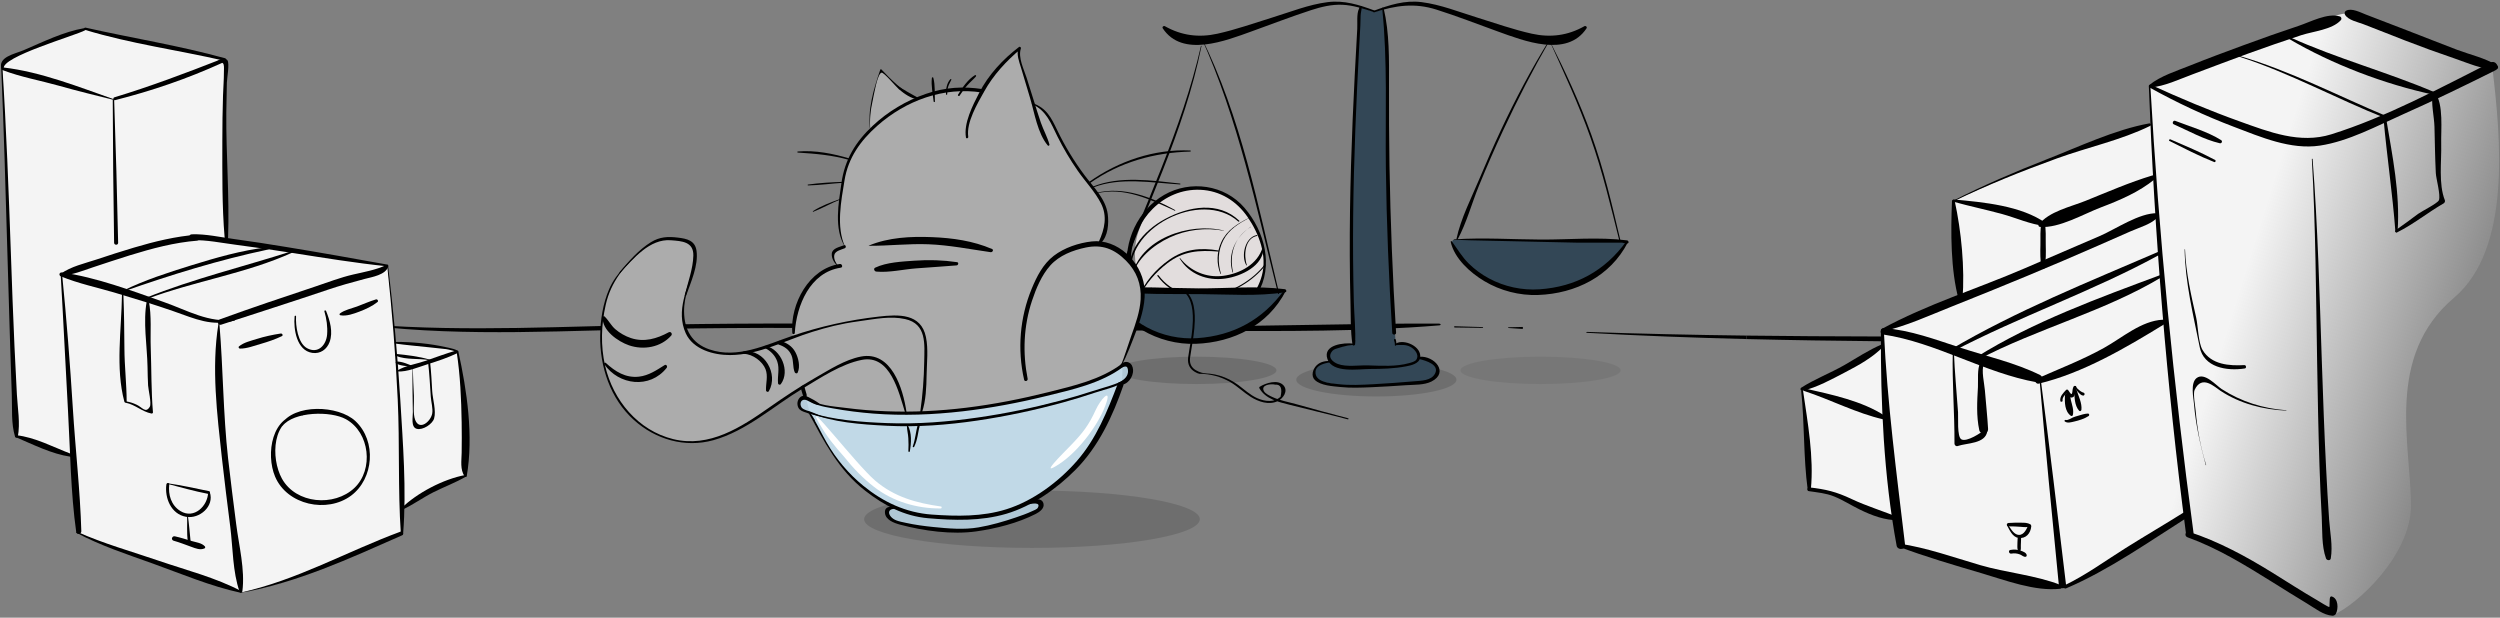 <svg width="1283" height="317" viewBox="0 0 1283 317" fill="none" xmlns="http://www.w3.org/2000/svg">
<rect x="0" y="0" width="1283" height="317" fill="#808080" stroke="none"/>
<g clip-path="url(#clip0_1504_46039)">
<path fill-rule="evenodd" clip-rule="evenodd" d="M265.857 168.308L265.857 170.427C279.48 170.298 293.108 169.934 306.687 169.57C311.682 169.437 316.671 169.303 321.651 169.182C368.576 168.043 415.705 168.125 462.804 168.523C478.964 168.66 495.13 168.834 511.296 169.008C541.533 169.333 571.772 169.659 601.987 169.74C607.55 169.756 613.152 169.781 618.78 169.806C658.691 169.984 699.952 170.169 738.568 166.986C739.742 166.892 739.53 166.077 738.313 166.071C715.063 165.985 691.843 166.386 668.611 166.787C645.694 167.182 622.765 167.578 599.784 167.507C570.288 167.411 540.777 167.096 511.266 166.781C495.12 166.608 478.973 166.436 462.829 166.299C417.246 165.915 371.61 165.815 326.157 166.857C318.58 167.03 311.01 167.234 303.444 167.438C290.909 167.776 278.385 168.114 265.857 168.308Z" fill="black"/>
<path d="M189.527 166.536C188.816 166.481 188.644 166.991 189.355 167.076C214.61 170.079 240.227 170.67 265.857 170.427L265.857 168.308C240.474 168.702 215.074 168.508 189.527 166.536Z" fill="black"/>
<path d="M746.537 168.068C751.336 168.128 756.112 168.21 760.911 168.27C761.187 168.276 761.196 167.861 760.92 167.855C756.123 167.707 751.348 167.582 746.551 167.434C746.137 167.447 746.124 168.059 746.537 168.068Z" fill="black"/>
<path d="M774.094 168.326C776.479 168.487 778.887 168.649 781.273 168.81C781.685 168.855 781.709 167.762 781.295 167.79C778.905 167.847 776.492 167.905 774.102 167.962C773.964 167.996 773.956 168.323 774.094 168.326Z" fill="black"/>
<path fill-rule="evenodd" clip-rule="evenodd" d="M896.434 174.009C869.146 173.33 841.86 172.323 814.556 170.807C813.891 170.773 813.878 170.318 814.566 170.343C841.723 171.301 868.916 171.88 896.116 172.225L896.434 174.009Z" fill="black"/>
<path fill-rule="evenodd" clip-rule="evenodd" d="M1032.72 175.515L1030.22 172.656C985.59 172.724 940.844 172.793 896.116 172.225L896.434 174.009C941.825 175.139 987.222 175.363 1032.72 175.515Z" fill="black"/>
</g>
<path d="M615.55 191.818C621.23 191.876 626.458 193.231 631.384 196.09C635.127 198.267 638.198 201.362 641.846 203.659C645.814 206.156 651.167 208.042 655.709 205.868C658.478 204.542 661.2 200.739 658.773 197.869C655.903 194.487 649.479 196.58 646.514 198.474C646.264 198.635 646.154 198.967 646.309 199.237C649.522 204.845 656.02 206.252 661.863 207.742C671.804 210.283 681.801 212.58 691.728 215.211C692.076 215.304 692.224 214.754 691.874 214.67C682.896 212.357 673.988 209.866 665.05 207.367C661.024 206.242 656.666 205.504 652.876 203.697C651.517 203.052 649.395 202.046 648.666 200.752C646.826 197.471 652.285 196.848 654.415 197.401C657.286 197.2 658.194 199.288 657.157 203.679C655.522 205.062 653.656 205.761 651.553 205.764C649.371 205.829 647.059 205.186 645.093 204.295C641.522 202.671 638.639 199.917 635.51 197.614C629.517 193.216 622.993 191.253 615.558 191.634C615.435 191.631 615.427 191.816 615.55 191.818Z" fill="black"/>
<path d="M648.763 131.191C649.229 139.74 649.637 140.834 645.291 148.359C639.423 155.52 624.096 164.234 614.465 164.234C596.788 164.234 582.458 148.986 582.458 130.177C582.458 111.369 596.788 96.121 614.465 96.121C632.143 96.121 647.895 115.278 648.763 131.191Z" fill="#e2dddd"/>
<path d="M614.274 165.663C605.434 165.653 596.334 163.693 589.684 157.483C582.604 150.873 579.724 140.683 580.454 131.223C581.864 112.853 596.944 96.613 615.994 97.403C626.124 97.823 634.624 103.143 640.294 111.413C646.144 119.943 650.394 131.163 647.574 141.483C642.724 159.213 624.544 166.353 607.474 165.833C606.994 165.823 606.904 166.533 607.364 166.663C619.784 170.213 638.824 161.903 645.334 150.823C653.774 136.463 649.044 118.763 638.674 106.663C628.484 94.763 610.914 92.293 597.434 100.033C583.934 107.793 576.454 124.013 578.654 139.313C581.334 157.873 596.444 167.403 614.264 167.253C615.304 167.243 615.304 165.663 614.274 165.663Z" fill="black"/>
<path d="M580.684 143.283C575.654 117.443 616.454 96.673 635.494 113.693C635.804 113.973 636.264 113.523 635.954 113.233C625.314 103.103 609.884 105.953 598.014 112.323C586.364 118.573 577.184 129.663 579.964 143.483C580.064 143.953 580.784 143.753 580.684 143.283Z" fill="black"/>
<path d="M580.934 142.173C583.184 132.913 591.874 125.803 600.194 121.903C608.874 117.823 618.684 116.673 628.094 118.433C628.154 118.443 628.174 118.353 628.114 118.343C610.684 113.933 584.804 122.343 580.754 142.133C580.724 142.243 580.904 142.293 580.934 142.173Z" fill="black"/>
<path d="M584.604 152.603C588.004 145.593 592.934 139.813 599.114 135.073C607.314 128.783 615.354 128.313 625.284 129.103C625.594 129.123 625.674 128.603 625.354 128.553C616.064 126.953 607.784 127.813 599.964 133.363C593.004 138.303 587.674 144.583 584.204 152.363C584.074 152.643 584.464 152.883 584.604 152.603Z" fill="black"/>
<path d="M593.974 141.633C608.114 160.813 636.554 152.423 649.414 136.203C649.634 135.923 649.244 135.523 649.014 135.803C636.444 151.763 608.664 159.833 594.534 141.293C594.294 140.973 593.724 141.293 593.974 141.633Z" fill="black"/>
<path d="M590.654 147.453C597.484 154.673 606.264 159.263 616.354 159.373C626.434 159.493 636.694 154.893 644.924 149.383C645.024 149.313 644.934 149.153 644.834 149.223C628.404 160.233 605.244 163.623 590.724 147.383C590.684 147.333 590.604 147.403 590.654 147.453Z" fill="black"/>
<path d="M605.404 132.633C610.224 140.733 619.574 144.263 628.744 142.963C636.954 141.803 648.524 136.483 648.464 126.923C648.464 126.663 648.074 126.603 648.004 126.863C645.514 135.613 636.324 140.473 627.644 141.573C619.144 142.653 610.924 139.183 605.614 132.463C605.524 132.333 605.324 132.493 605.404 132.633Z" fill="black"/>
<path d="M640.924 111.813C635.044 114.823 629.644 118.033 626.774 124.253C624.384 129.423 624.224 135.213 626.314 140.503C626.374 140.663 626.634 140.603 626.584 140.433C624.854 134.663 625.044 128.653 627.844 123.223C630.654 117.763 635.754 114.723 640.974 111.893C641.024 111.863 640.974 111.783 640.924 111.813Z" fill="black"/>
<path d="M641.904 116.383C634.024 121.573 629.774 130.373 632.544 139.743C632.594 139.913 632.854 139.843 632.814 139.673C630.694 130.583 633.574 121.303 641.954 116.473C642.014 116.433 641.964 116.343 641.904 116.383Z" fill="black"/>
<path d="M644.984 120.633C638.924 121.743 636.754 131.413 639.634 136.163C639.714 136.293 639.944 136.213 639.894 136.053C638.174 131.153 638.804 122.243 645.114 121.083C645.404 121.033 645.284 120.583 644.984 120.633Z" fill="black"/>
<path d="M649.65 161.294C649.023 161.712 644.216 165.578 635.752 169.863L628.437 172.684L607.641 175.506L591.548 171.012L580.957 164.818L573.461 156.39L583.815 148.838L588.936 148.545C611.891 148.824 658.052 149.339 659.055 149.172C660.058 149.005 658.637 151.401 657.801 152.621C655.293 155.372 650.152 160.96 649.65 161.294Z" fill="#334756"/>
<path d="M570.924 149.473C585.754 151.253 601.054 150.843 615.974 150.943C630.284 151.033 645.414 152.203 659.574 149.973C660.544 149.823 660.164 148.513 659.364 148.403C644.914 146.573 629.694 148.063 615.134 147.993C600.464 147.913 585.554 146.913 570.914 147.873C569.884 147.953 569.924 149.353 570.924 149.473Z" fill="black"/>
<path d="M568.864 149.203C570.774 157.753 578.924 165.053 586.134 169.343C594.384 174.263 604.144 176.803 613.744 176.443C632.974 175.733 650.804 166.893 659.764 149.443C660.044 148.893 659.304 148.483 658.954 148.973C648.024 164.023 633.054 172.253 614.444 173.533C605.524 174.143 596.444 172.193 588.564 167.973C584.744 165.923 581.234 163.373 578.144 160.333C574.624 156.873 572.354 152.863 569.454 148.953C569.254 148.653 568.784 148.813 568.864 149.203Z" fill="black"/>
<path d="M616.333 23.593C611.453 45.003 604.093 65.803 596.043 86.193C592.113 96.163 588.003 106.053 583.953 115.973C581.873 121.073 579.803 126.183 577.773 131.303C575.693 136.573 572.943 142.103 571.823 147.663C571.753 148.013 572.233 148.253 572.423 147.913C574.783 143.643 576.143 138.733 577.913 134.183C579.913 129.053 581.963 123.933 584.033 118.833C588.283 108.333 592.623 97.873 596.763 87.333C604.933 66.573 612.213 45.573 616.603 23.653C616.633 23.493 616.373 23.423 616.333 23.593Z" fill="black"/>
<path d="M616.334 18.913C635.364 60.823 644.714 106.283 655.914 150.693C656.004 151.043 656.544 150.893 656.454 150.543C645.794 106.153 636.914 59.993 616.414 18.863C616.384 18.803 616.314 18.853 616.334 18.913Z" fill="black"/>
<path opacity="0.14" d="M747.446 194.872C747.446 199.621 729.046 203.47 706.348 203.47C683.65 203.47 665.25 199.621 665.25 194.872C665.25 190.124 683.65 186.275 706.348 186.275C729.046 186.275 747.446 190.124 747.446 194.872Z" fill="black"/>
<path d="M705.931 5.819L709.874 4.886L711.038 14.851L712.126 52.615V87.011L713.208 129.051L715.047 155.73L716.253 176.773C717.781 176.672 720.878 176.477 721.046 176.501C721.215 176.526 724.151 177.657 725.599 178.22L728.01 181.084L728.221 183.586L731.598 184.309L737.717 187.927L737.959 191.635L732.984 195.403L710.405 197.453L687.946 197.845L677.635 195.765C676.681 195.172 674.772 193.938 674.772 193.745C674.772 193.504 674.44 190.791 674.44 190.55C674.44 190.357 675.727 188.359 676.37 187.384L681.826 185.455C681.947 184.38 682.188 182.187 682.188 182.018C682.188 181.849 683.153 179.496 683.635 178.34L691.352 177.315L695.14 176.417L693.538 139.833L694.517 69.869L696.857 17.004L698.213 4.118L699.315 3.736L703.431 5.564L705.931 5.819Z" fill="#334756"/>
<path d="M705.223 6.333C716.243 2.783 725.893 1.363 737.153 4.923C747.753 8.273 758.153 12.353 768.613 16.123C781.883 20.903 804.153 29.763 814.213 14.533C814.663 13.843 813.783 13.063 813.123 13.443C804.603 18.263 795.703 19.413 786.163 17.303C776.703 15.203 767.463 11.903 758.213 9.053C748.853 6.173 739.313 2.323 729.553 1.093C720.913 0.003 713.013 2.583 705.003 5.523C704.503 5.703 704.703 6.503 705.223 6.333Z" fill="black"/>
<path d="M705.224 5.343C697.414 2.453 689.814 0.033 681.384 1.093C671.624 2.323 662.084 6.183 652.724 9.063C643.474 11.913 634.234 15.213 624.774 17.303C615.224 19.413 606.354 18.263 597.814 13.443C597.144 13.063 596.274 13.843 596.724 14.533C606.754 29.783 629.064 20.883 642.314 16.113C652.484 12.453 662.604 8.543 672.884 5.193C678.064 3.513 683.394 2.213 688.884 2.453C694.434 2.693 699.754 4.463 704.994 6.163C705.524 6.333 705.724 5.533 705.224 5.343Z" fill="black"/>
<path d="M746.553 124.423C761.383 126.203 776.683 125.793 791.603 125.893C805.913 125.983 821.043 127.153 835.203 124.923C836.173 124.773 835.793 123.463 834.993 123.353C820.543 121.523 805.323 123.013 790.763 122.943C776.093 122.863 761.183 121.863 746.543 122.823C745.513 122.903 745.553 124.303 746.553 124.423Z" fill="black"/>
<path d="M745.591 123.312C746.028 122.972 751.53 123.17 754.226 123.312L809.142 124.529C816.825 124.508 832.252 124.48 832.495 124.529C832.738 124.577 833.894 124.873 834.441 125.015L828.299 133.103L817.717 141.253L803.122 147.699L783.357 149.827L767.971 145.814L754.226 137.36L745.105 125.562C745.084 124.954 745.153 123.653 745.591 123.312Z" fill="#334756"/>
<path opacity="0.07" d="M831.708 190.069C831.708 193.95 813.308 197.096 790.61 197.096C767.912 197.096 749.512 193.95 749.512 190.069C749.512 186.188 767.912 183.042 790.61 183.042C813.308 183.042 831.708 186.188 831.708 190.069Z" fill="black"/>
<path opacity="0.14" d="M655.076 190.069C655.076 193.95 636.676 197.096 613.978 197.096C591.28 197.096 572.88 193.95 572.88 190.069C572.88 186.188 591.28 183.042 613.978 183.042C636.676 183.042 655.076 186.188 655.076 190.069Z" fill="black"/>
<path d="M744.504 124.143C746.414 132.693 754.564 139.993 761.774 144.283C770.024 149.203 779.784 151.743 789.384 151.383C808.614 150.673 826.443 141.833 835.403 124.383C835.683 123.833 834.943 123.423 834.593 123.913C823.663 138.963 808.694 147.193 790.084 148.473C781.164 149.083 772.083 147.133 764.204 142.913C760.384 140.863 756.874 138.313 753.784 135.273C750.264 131.813 747.994 127.803 745.094 123.893C744.884 123.603 744.414 123.763 744.504 124.143Z" fill="black"/>
<path d="M795.043 20.633C785.843 35.503 777.703 50.893 770.293 66.723C766.433 74.963 762.773 83.293 759.263 91.683C755.133 101.553 749.673 112.143 747.453 122.623C747.383 122.973 747.863 123.223 748.053 122.873C752.653 114.343 755.293 104.363 758.983 95.363C762.963 85.643 767.153 76.023 771.593 66.513C778.853 50.963 786.723 35.643 795.293 20.773C795.383 20.623 795.143 20.483 795.043 20.633Z" fill="black"/>
<path d="M795.123 20.733C802.543 37.133 810.193 53.513 816.193 70.503C822.573 88.553 826.498 105.4 831.158 123.94C831.248 124.29 831.788 124.14 831.698 123.79C827.188 104.73 823.263 87.503 816.623 69.033C810.643 52.403 803.193 36.433 795.203 20.683C795.183 20.633 795.103 20.673 795.123 20.733Z" fill="black"/>
<path d="M698.923 4.013C698.963 3.863 699.013 3.713 699.053 3.563C699.063 3.513 699.043 3.463 699.003 3.433C698.843 3.323 698.683 3.213 698.523 3.103C698.453 3.053 698.333 3.053 698.263 3.103C697.323 3.773 697.963 3.453 697.433 4.493C696.133 7.033 696.703 11.963 696.543 14.823C696.093 22.643 695.663 30.453 695.263 38.273C694.473 53.753 693.803 69.243 693.343 84.733C692.883 100.223 692.643 115.713 692.703 131.203C692.733 139.113 692.853 147.023 693.053 154.923C693.243 162.163 693.013 169.673 694.083 176.843C694.203 177.663 695.393 177.383 695.443 176.663C695.493 176.053 695.533 175.433 695.583 174.823C695.623 174.273 694.823 174.213 694.663 174.703C694.473 175.293 694.283 175.893 694.083 176.483C694.533 176.543 694.993 176.603 695.443 176.663C695.813 169.473 694.993 162.123 694.793 154.923C694.593 147.673 694.473 140.423 694.413 133.173C694.303 118.343 694.473 103.503 694.853 88.683C695.223 74.183 695.783 59.683 696.463 45.183C696.803 37.933 697.173 30.693 697.563 23.453C697.753 20.003 697.963 16.553 698.133 13.093C698.223 11.363 698.263 9.653 698.283 7.933C698.303 6.693 698.813 4.853 698.813 4.003C698.833 4.063 698.913 4.073 698.923 4.013Z" fill="black"/>
<path d="M709.334 4.243C712.174 31.463 710.884 58.773 711.224 86.103C711.564 114.343 712.724 142.573 714.504 170.763C715.144 170.673 715.794 170.593 716.434 170.503C716.304 169.783 716.074 169.083 715.764 168.423C715.594 168.003 714.874 167.863 714.774 168.423C714.584 169.463 714.554 169.693 714.504 170.763C714.444 172.033 716.554 172.023 716.474 170.763C714.684 142.243 713.584 113.683 713.084 85.113C712.844 71.273 712.804 57.433 712.834 43.583C712.864 30.473 713.124 16.973 710.074 4.143C709.984 3.743 709.294 3.813 709.334 4.243Z" fill="black"/>
<path d="M695.224 176.833C695.284 176.833 695.284 176.733 695.224 176.733C695.164 176.733 695.164 176.833 695.224 176.833Z" fill="black"/>
<path d="M694.494 176.343C689.734 175.743 678.774 176.883 681.204 184.163C683.704 191.683 697.184 189.383 702.904 189.363C709.184 189.343 715.474 189.193 721.654 188.003C724.084 187.533 728.254 186.673 728.804 183.633C729.834 177.853 720.594 173.763 716.324 176.313C715.974 176.523 716.114 177.103 716.534 177.103C719.074 177.053 721.444 176.723 723.804 177.993C725.804 179.073 728.514 181.823 726.904 184.513C726.264 185.583 724.224 186.053 723.154 186.353C716.404 188.253 708.894 187.713 701.964 187.513C697.394 187.383 690.984 188.443 686.604 186.803C684.114 185.863 680.824 183.343 683.894 179.953C684.644 179.123 686.174 178.843 687.174 178.513C689.504 177.763 692.064 177.213 694.494 177.003C694.924 176.963 694.904 176.393 694.494 176.343Z" fill="black"/>
<path d="M716.553 177.153C716.693 176.223 716.583 175.163 716.293 174.283C716.233 174.093 716.053 173.923 715.843 173.943C715.703 173.953 715.613 173.993 715.513 174.083C715.403 174.183 715.333 174.393 715.393 174.543C715.703 175.313 715.893 176.243 715.823 177.073C715.783 177.473 716.483 177.573 716.553 177.153Z" fill="black"/>
<path d="M683.653 185.343C680.803 185.063 677.783 185.403 675.643 187.533C673.743 189.423 672.673 192.923 674.753 194.973C677.743 197.933 684.173 198.233 688.043 198.633C693.213 199.173 698.433 198.943 703.613 198.733C709.573 198.483 715.533 198.113 721.493 197.693C725.603 197.403 730.853 197.693 734.613 195.803C743.783 191.183 736.193 182.563 728.533 183.063C727.883 183.103 727.663 184.093 728.373 184.263C731.803 185.073 738.793 187.153 736.483 191.683C734.573 195.423 729.393 195.363 725.713 195.683C718.783 196.283 711.843 196.803 704.893 197.173C698.843 197.493 692.743 197.843 686.713 197.133C682.763 196.673 674.593 196.243 675.133 190.603C675.473 187.043 680.843 186.173 683.663 185.803C683.943 185.773 683.953 185.373 683.653 185.343Z" fill="black"/>
<path fill-rule="evenodd" clip-rule="evenodd" d="M611.462 179.008C611.16 180.792 610.892 182.375 610.734 183.652C610.532 185.289 610.792 186.573 611.323 187.583C611.855 188.596 612.677 189.368 613.65 189.946C615.609 191.112 617.715 191.697 619.44 191.648L617.378 191.765C615.538 191.818 615.314 192.1 613.138 190.806C612.043 190.154 611.073 189.258 610.438 188.048C609.801 186.835 609.517 185.342 609.742 183.529C609.909 182.18 610.185 180.55 610.492 178.734C611.187 174.627 612.043 169.568 612.167 164.656C612.347 157.551 610.973 151.14 605.665 148.526L606.198 147.894C612.102 150.801 613.347 157.567 613.167 164.682C613.041 169.665 612.16 174.876 611.462 179.008Z" fill="black"/>
<path opacity="0.14" d="M615.749 266.463C615.749 274.597 577.183 281.191 529.61 281.191C482.037 281.191 443.471 274.597 443.471 266.463C443.471 258.329 482.037 251.735 529.61 251.735C577.183 251.735 615.749 258.329 615.749 266.463Z" fill="black"/>
<path d="M576.568 185.093L576 188.5C576 188.5 576.204 193.622 575.412 196.756C575.005 198.364 574.004 200.764 574.004 200.764L568.263 214.341L561.402 225.715L553.711 236.403L543.168 246.982L532.335 255.215L523.236 259.873L514.606 263.231L499.188 265.759H485.503L471.709 264.025L458.133 259.981L448.745 254.168L439.645 247.416L429.896 236.764L422.422 224.559C422.422 224.559 418.137 218.009 416.247 213.402C414.584 209.348 414.595 206.749 413.07 202.642C412.552 201.247 411.662 199.103 411.662 199.103L407.112 201.197L395.268 209.61L382.306 218.024L374.073 222.537L363.24 226.004L353.888 226.906L345.656 226.004L336.412 222.682L330.129 218.818L323.377 213.005L318.611 207.3L314.314 200.258L310.956 190.834L308.97 181.157L308.212 170.83L309.512 161.298L311.461 152.09L315.253 143.785L322.656 134.614L331.357 126.489L337.929 123.312L343.779 122.409L351.578 123.637L356.128 126.489L356.705 135.769L351.903 150.429L350.675 156.82V163.681L352.409 170.902L357.825 176.933L364.541 180.218L376.709 181.771L390.9 178.63L406.968 172.708L406.643 171.227L406.968 166.931L409.46 156.279L413.757 147.649C416.055 145.41 420.761 140.839 421.194 140.463C421.627 140.088 427.008 137.563 429.643 136.347L427.405 132.7L427.875 129.342L433.507 126.598L432.135 123.384L430.619 116.812L430.871 103.416L433.507 88.468L438.274 77.31L446.674 66.282L446.33 63.393V60.418L446.674 57.564L447.998 49.069L449.305 43.721L450.355 40.248L451.453 37.772L452.753 36.688L457.483 41.31L469.76 50.265H471.891L481.929 47.051C486.538 46.666 495.801 45.896 495.974 45.896C496.147 45.896 501.439 46.666 504.062 47.051L511.898 35.316L522.766 25.061V28.384L525.583 38.169L530.603 53.659L533.346 55.176L536.524 57.776L542.049 67.416L545.731 74.53L552.917 86.084L560.536 96.7L565.375 103.2C566.085 105.474 567.491 110.075 567.433 110.277C567.375 110.479 567.265 114.935 567.216 117.137L564.616 124.54L567.035 125.659L577.218 130.967L583.753 139.2L586.317 148.082C586.125 151.548 585.739 158.546 585.739 158.806C585.739 159.131 581.045 173.141 580.901 173.611C580.785 173.986 577.964 181.422 576.568 185.093Z" fill="#acacac"/>
<path opacity="0.71" d="M574.039 188.368L578.804 187.054L579.744 193.246L575.675 196.297L572.936 203.457L565.346 220.671L552.827 239.646L536.434 251.892C534.296 253.574 529.979 256.97 529.822 257.095C529.627 257.251 532.952 258.151 533.265 258.425C533.516 258.644 533.683 259.273 533.735 259.56L532.952 262.259L518.711 267.893C513.247 269.262 502.264 272.001 502.045 272.001H482.601L470.59 270.123L459.792 267.971L455.449 265.937C455.436 265.128 455.418 263.3 455.449 262.455C455.48 261.61 456.375 261.112 456.818 260.968L457.092 259.794L452.749 257.017L441.052 248.527L433.07 240.546L428.258 234.09L420.394 221.414L416.717 214.842L415.321 211.535L412.363 210.96L409.98 208.66V206.442V205.292C410.857 204.936 412.741 204.224 413.267 204.224C413.793 204.224 415.786 205.702 416.717 206.442L428.63 209.317L447.525 211.535L463.544 212.357L481.782 211.535L507.413 208.578L523.926 205.456L539.699 201.759L556.787 197.323L568.535 192.394L574.039 188.368Z" fill="#C9EBFF"/>
<path d="M418.337 215.79C417.357 214.2 416.417 212.52 415.217 211.09C414.987 210.81 414.567 211.17 414.727 211.47C422.927 226.56 430.197 241.11 444.087 251.89C453.767 259.4 463.987 264.89 476.277 265.95C489.647 267.11 503.437 267.51 516.437 263.67C529.737 259.74 542.347 250.8 552.027 241.02C563.847 229.07 571.057 213.52 576.497 197.83C577.137 195.99 574.277 195.25 573.607 197.03C568.297 211.05 562.637 225.13 552.657 236.57C543.297 247.3 530.187 257.06 516.487 261.35C504.117 265.23 491.027 265 478.237 264.08C464.937 263.13 453.317 257.7 443.007 249.27C435.507 243.14 429.147 235.6 424.317 227.21C421.977 223.16 419.987 218.92 417.637 214.88C417.167 214.07 414.577 210.18 415.817 212.7C416.367 213.83 417.497 214.82 418.257 215.83C418.297 215.88 418.377 215.84 418.337 215.79Z" fill="black"/>
<path d="M424.047 214.399C421.417 213.529 418.897 212.369 416.317 211.389C414.927 210.859 412.657 210.439 411.577 209.349C411.117 208.889 410.797 207.899 410.837 207.249C410.957 205.219 412.607 204.749 414.177 205.479C416.167 206.409 417.837 207.589 420.057 207.839C420.567 207.899 420.627 207.199 420.297 206.969C418.607 205.749 416.687 204.669 414.807 203.759C413.997 203.369 413.117 202.939 412.187 203.109C410.027 203.509 408.917 205.999 409.307 207.959C409.687 209.859 410.667 210.619 412.367 211.289C416.147 212.769 420.117 213.439 424.027 214.499C424.087 214.519 424.107 214.419 424.047 214.399Z" fill="black"/>
<path d="M574.467 197.55C578.497 197.83 581.717 193.61 581.487 189.78C581.397 188.24 580.737 186.65 579.237 186C577.497 185.25 575.487 186.15 574.717 187.8C574.557 188.14 574.737 188.72 575.207 188.66C576.037 188.55 577.557 187.71 578.267 188.31C578.897 188.84 578.947 190.35 578.877 191.07C578.587 193.72 576.277 195.21 574.137 196.36C573.547 196.68 573.867 197.51 574.467 197.55Z" fill="black"/>
<path d="M413.347 203.89C417.467 208.02 421.987 208.59 427.567 209.6C434.387 210.83 441.277 211.71 448.187 212.25C463.427 213.45 478.827 212.83 494.007 211.09C508.437 209.43 522.737 206.72 536.847 203.26C550.337 199.95 565.077 196.74 576.417 188.28C577.277 187.64 576.437 186.17 575.567 186.82C564.817 194.84 551.017 197.99 538.237 201.2C524.287 204.7 510.157 207.49 495.877 209.24C482.237 210.91 468.467 211.6 454.727 211.06C447.897 210.79 441.087 210.26 434.307 209.37C427.477 208.47 419.067 208.21 413.547 203.69C413.407 203.58 413.217 203.76 413.347 203.89Z" fill="black"/>
<path d="M414.956 211.78C427.486 216.81 441.786 217.82 455.146 218.5C470.646 219.29 486.096 218.11 501.436 215.85C516.366 213.65 531.176 210.49 545.726 206.48C551.206 204.97 556.636 203.32 562.026 201.49C567.426 199.65 574.736 198.37 578.996 194.34C579.146 194.2 578.956 193.95 578.776 194.05C573.226 197.37 566.016 198.95 559.906 200.96C554.686 202.67 549.406 204.19 544.106 205.6C530.216 209.29 516.116 212.21 501.896 214.26C486.456 216.49 470.766 217.74 455.166 217.13C441.846 216.61 427.806 215.59 415.046 211.52C414.856 211.46 414.796 211.71 414.956 211.78Z" fill="black"/>
<path d="M407.887 170.86C408.737 156.71 415.737 139.71 431.487 137.38C432.737 137.2 432.207 135.3 430.967 135.48C415.127 137.82 405.517 155.95 406.577 170.86C406.637 171.7 407.837 171.71 407.887 170.86Z" fill="black"/>
<path d="M413.876 203.62C414.226 202.76 413.806 201.91 413.556 201.07C413.316 200.26 413.086 199.45 412.866 198.63C412.526 197.41 410.626 197.93 410.966 199.15C411.196 199.99 411.436 200.83 411.686 201.67C411.956 202.58 412.086 203.44 412.916 204.01C413.296 204.28 413.736 203.98 413.876 203.62Z" fill="black"/>
<path d="M430.227 136.52C428.917 135.07 427.797 132.94 428.157 130.92C428.537 128.77 431.737 128.14 433.537 127.4C434.467 127.01 434.057 125.47 433.117 125.86C431.017 126.73 427.137 127.36 426.877 130.12C426.637 132.64 428.217 135.15 430.097 136.65C430.187 136.73 430.307 136.61 430.227 136.52Z" fill="black"/>
<path d="M433.697 126.6C428.997 116.54 431.707 102.96 433.417 92.51C435.297 80.999 441.567 72.23 450.167 64.6C464.917 51.52 484.337 44.429 503.917 47.469C505.037 47.639 505.517 45.929 504.387 45.749C494.187 44.19 485.047 44.789 475.197 48.16C465.077 51.63 455.727 57.209 447.907 64.519C439.007 72.85 433.527 81.909 431.807 94.04C430.367 104.23 427.887 117.34 433.607 126.65C433.647 126.71 433.727 126.66 433.697 126.6Z" fill="black"/>
<path d="M529.657 53.41C537.107 56.819 539.267 63.16 542.667 70.01C545.727 76.169 549.247 82.1 553.177 87.74C557.037 93.279 561.907 98.32 565.007 104.35C568.387 110.92 566.897 117.54 563.977 123.89C563.677 124.55 564.437 125.22 565.007 124.69C568.657 121.24 569.107 114.61 568.497 109.92C567.457 102.04 561.117 95.98 556.567 89.9C551.197 82.71 546.517 75.01 542.627 66.93C539.407 60.26 537.147 55.489 529.877 52.9C529.577 52.789 529.367 53.279 529.657 53.41Z" fill="black"/>
<path d="M543.667 238.09C553.451 231.662 564.566 217.256 568.003 206.004C569.973 199.554 564.893 204.728 562.294 210.428C558.727 218.253 555.708 222.15 549.638 228.448C545.195 233.058 532.497 245.428 543.667 238.09Z" fill="white"/>
<path d="M575.377 188.18C578.517 182.06 580.977 175.56 583.397 169.13C586.047 162.09 588.237 154.42 587.227 146.83C585.547 134.16 573.447 122.45 560.327 123.9C553.607 124.64 546.207 127.12 540.797 131.27C535.287 135.5 532.057 141.89 529.467 148.18C523.377 162.94 522.037 179.33 525.577 194.88C525.847 196.06 527.617 195.56 527.387 194.38C524.747 181.05 525.317 167.34 529.607 154.4C531.687 148.12 534.537 141.25 539.007 136.24C543.657 131.04 550.587 128.42 557.267 127.02C565.677 125.27 571.917 127.82 577.847 133.75C583.287 139.2 585.837 145.9 585.377 153.6C584.987 160.06 582.777 166.15 580.617 172.19C578.737 177.46 577.207 182.86 575.037 188.03C574.957 188.23 575.287 188.37 575.377 188.18Z" fill="black"/>
<path d="M329.527 128.35C322.897 134.39 316.207 140.03 312.587 148.46C309.417 155.85 308.117 164.13 308.007 172.13C307.777 188.18 313.167 204.59 325.307 215.53C336.437 225.55 351.507 229.95 366.087 225.91C383.127 221.18 397.027 208.36 411.927 199.41C421.087 193.91 431.697 186.78 442.297 184.69C456.897 181.82 461.227 201.15 464.497 211.71C464.647 212.18 465.287 211.98 465.217 211.51C463.447 199.33 457.477 179.97 441.827 182.99C433.577 184.58 425.627 189.77 418.437 193.87C410.297 198.52 402.517 203.69 394.857 209.07C380.347 219.26 364.087 229.91 345.507 225.36C327.457 220.94 314.637 205.42 310.557 187.75C308.177 177.46 308.547 166.64 310.867 156.38C313.537 144.57 320.567 136.1 329.597 128.42C329.647 128.38 329.577 128.3 329.527 128.35Z" fill="black"/>
<path d="M465.416 218.33C465.396 220.52 466.066 222.69 466.156 224.9C466.256 227.12 466.316 229.35 466.176 231.56C466.146 231.98 466.836 232.08 466.916 231.66C467.666 227.51 468.036 222.01 465.856 218.21C465.736 218 465.426 218.09 465.416 218.33Z" fill="black"/>
<path d="M471.336 220.37C471.906 219.8 471.926 218.76 472.036 217.98C472.126 217.34 471.226 217.05 471.046 217.71C470.006 221.43 469.766 225.43 468.436 229.06C468.286 229.46 468.936 229.73 469.126 229.35C470.926 225.73 471.146 221.84 472.046 217.99C471.706 217.94 471.376 217.9 471.036 217.85C470.956 218.62 470.586 219.58 470.976 220.33C471.036 220.45 471.236 220.47 471.336 220.37Z" fill="black"/>
<path d="M446.697 67.3C446.147 61.81 446.727 56.47 447.957 51.11C448.467 48.89 450.197 38.02 452.357 37.28C453.507 36.88 460.087 44.78 461.327 45.82C464.227 48.24 467.457 50.53 471.247 51.11C471.647 51.17 471.927 50.66 471.537 50.42C467.667 48.14 463.867 46.4 460.377 43.47C457.507 41.06 454.887 38.35 452.307 35.62C452.127 35.43 451.827 35.54 451.757 35.77C448.267 46.03 445.087 56.37 446.607 67.32C446.607 67.36 446.697 67.35 446.697 67.3Z" fill="black"/>
<path d="M496.897 70.21C495.857 62.789 501.597 53.2 505.107 46.91C509.867 38.38 516.347 31.43 523.757 25.14C523.387 24.919 523.017 24.709 522.647 24.489C521.567 28.13 522.987 31.45 524.047 34.98C525.577 40.109 527.107 45.23 528.647 50.359C530.937 58.02 532.467 68.379 537.717 74.659C538.057 75.07 538.707 74.629 538.577 74.159C537.517 70.299 535.477 66.71 534.157 62.91C532.887 59.23 531.767 55.499 530.597 51.789C529.367 47.889 528.147 43.98 526.917 40.08C525.527 35.66 522.317 29.45 523.937 24.86C524.117 24.349 523.417 23.75 522.957 24.11C514.647 30.47 507.287 38.349 502.477 47.709C499.177 54.13 494.477 63.26 495.727 70.549C495.857 71.32 497.007 70.98 496.897 70.21Z" fill="black"/>
<path d="M559.407 93.939C574.727 83.2 592.237 78.279 610.837 77.79C611.197 77.779 611.197 77.24 610.837 77.23C592.357 76.4 574.027 82.65 559.027 93.299C558.637 93.57 559.017 94.219 559.407 93.939Z" fill="black"/>
<path d="M560.986 96.22C574.896 90.78 591.096 93.8 605.576 94.66C605.886 94.68 605.866 94.22 605.576 94.19C591.166 92.65 574.716 90.13 560.866 95.77C560.586 95.88 560.706 96.33 560.986 96.22Z" fill="black"/>
<path d="M562.717 99.26C576.917 95.78 590.297 102.34 602.877 108.14C603.097 108.24 603.277 107.94 603.067 107.82C591.077 101.17 576.447 95.47 562.647 98.99C562.467 99.03 562.547 99.3 562.717 99.26Z" fill="black"/>
<path d="M436.087 81.379C427.557 78.82 418.387 77.01 409.457 77.74C409.097 77.769 409.097 78.279 409.457 78.299C418.487 78.879 427.147 79.59 435.887 82.1C436.357 82.24 436.547 81.519 436.087 81.379Z" fill="black"/>
<path d="M432.817 93.32C426.737 93.529 420.677 93.859 414.657 94.71C414.397 94.749 414.457 95.18 414.717 95.169C420.767 95.029 426.777 94.189 432.817 93.79C433.117 93.769 433.127 93.309 432.817 93.32Z" fill="black"/>
<path d="M431.476 102.01C426.676 103.71 421.526 105.58 417.226 108.34C417.056 108.45 417.166 108.76 417.366 108.68C422.196 106.81 426.686 104.14 431.546 102.28C431.716 102.21 431.646 101.94 431.476 102.01Z" fill="black"/>
<path d="M356.547 136.72C352.797 147.49 346.727 159.6 351.927 171.04C355.727 179.39 366.267 182.25 374.687 182.22C389.557 182.17 403.117 174.565 417.027 170.275C424.477 167.975 431.112 166.208 440.379 164.926C449.722 163.633 456.933 162.093 464.503 163.743C475.673 166.183 474.447 176.65 474.307 185.64C474.177 194.39 473.497 202.65 472.287 211.32C472.207 211.9 472.997 212.16 473.187 211.57C475.207 205.46 475.427 198.76 475.537 192.37C475.647 186.05 476.477 179.21 475.197 172.98C472.687 160.78 461.137 161.32 451.077 162.46C435.887 164.18 420.867 167.49 406.397 172.44C392.967 177.04 378.467 184.24 364.087 179.32C355.117 176.25 351.167 169.24 351.067 159.92C350.977 151.89 354.397 144.32 356.717 136.78C356.757 136.65 356.587 136.61 356.547 136.72Z" fill="black"/>
<path d="M318.337 139.989C325.037 132.679 333.437 122.479 344.257 123.299C349.967 123.729 355.977 124.049 355.827 131.159C355.687 137.879 352.987 144.999 351.427 151.479C351.317 151.939 351.967 152.109 352.127 151.669C354.537 144.759 358.487 136.269 357.457 128.709C356.737 123.449 352.587 122.499 347.897 121.939C342.757 121.319 338.557 121.519 334.077 124.279C327.777 128.169 322.737 134.049 317.977 139.619C317.757 139.879 318.107 140.239 318.337 139.989Z" fill="black"/>
<path d="M309.316 162.81C308.866 169.54 317.206 175.299 322.776 177.209C330.256 179.789 339.096 178.279 344.466 172.229C345.266 171.33 344.266 169.939 343.156 170.539C337.116 173.829 330.576 175.74 323.796 173.5C320.916 172.55 317.996 170.89 315.716 168.89C313.546 166.98 312.326 164.379 310.266 162.409C309.906 162.059 309.346 162.33 309.316 162.81Z" fill="black"/>
<path d="M310.077 186.86C317.537 197.74 333.507 199.7 342.127 188.79C342.707 188.06 341.977 186.8 341.047 187.39C336.947 189.99 332.857 192.74 327.917 193.3C321.107 194.07 315.727 190.7 310.887 186.23C310.477 185.86 309.737 186.36 310.077 186.86Z" fill="black"/>
<path d="M381.837 181.64C386.187 181.65 391.367 185.51 392.887 189.51C394.247 193.1 392.987 196.65 393.117 200.31C393.147 201.08 394.197 201.42 394.597 200.71C399.607 191.97 392.377 179.18 381.837 180.32C381.017 180.42 380.967 181.64 381.837 181.64Z" fill="black"/>
<path d="M392.567 178.62C395.497 180.03 397.887 182.52 398.927 185.64C400.167 189.37 398.937 192.91 399.287 196.66C399.357 197.47 400.297 197.72 400.767 197.06C405.647 190.34 400.757 179.29 393.037 177.51C392.397 177.36 391.917 178.31 392.567 178.62Z" fill="black"/>
<path d="M399.797 176.91C402.707 177.86 405.037 179.54 406.217 182.43C407.337 185.2 406.737 188.3 407.827 191.01C408.067 191.6 409.027 191.95 409.367 191.21C410.807 188.08 409.747 183.67 408.177 180.72C406.527 177.62 403.647 175.82 400.337 174.91C399.057 174.57 398.537 176.5 399.797 176.91Z" fill="black"/>
<path d="M445.876 126.14C456.066 126.21 466.246 124.96 476.486 125.36C487.266 125.78 497.786 127.91 508.426 129.42C509.316 129.55 510.136 128.23 509.116 127.79C499.416 123.61 488.836 122.11 478.356 121.7C467.406 121.27 456.036 121.79 445.866 126.04C445.806 126.06 445.816 126.14 445.876 126.14Z" fill="black"/>
<path d="M449.697 139.38C456.297 140 463.597 138.22 470.237 137.72C477.137 137.2 484.037 136.77 490.937 136.2C491.807 136.13 492.167 134.69 491.157 134.54C483.797 133.47 476.727 133.25 469.297 133.78C462.847 134.24 455.037 134.58 449.157 137.36C448.087 137.87 448.747 139.29 449.697 139.38Z" fill="black"/>
<path d="M479.797 52.08C479.627 48.179 480.007 43.7 478.977 39.929C478.857 39.489 478.287 39.63 478.237 40.029C477.757 43.88 478.757 48.219 479.137 52.08C479.177 52.499 479.817 52.51 479.797 52.08Z" fill="black"/>
<path d="M486.117 48.34C486.087 47.029 486.217 45.739 486.597 44.489C486.977 43.219 487.697 42.16 488.217 40.959C488.337 40.69 488.017 40.37 487.777 40.62C485.907 42.499 485.377 45.809 485.467 48.34C485.477 48.76 486.127 48.76 486.117 48.34Z" fill="black"/>
<path d="M492.477 49.069C493.687 47.169 495.017 45.349 496.517 43.669C497.897 42.13 499.507 40.819 500.847 39.239C501.147 38.889 500.767 38.309 500.337 38.58C496.677 40.809 493.847 44.98 491.667 48.59C491.357 49.12 492.157 49.58 492.477 49.069Z" fill="black"/>
<path d="M420.207 216.89C424.392 224.276 428.317 228.89 433.147 234.36C437.911 240.351 442.887 245.47 448.637 249.93C458.307 257.43 470.597 261.01 482.767 260.95C483.327 260.95 483.497 260.02 482.907 259.94C470.317 258.15 458.998 255.092 449.078 246.592C439.166 238.096 412.286 202.911 420.207 216.89Z" fill="white"/>
<path d="M460.667 260.6C458.457 259.8 454.267 259.36 454.147 262.61C453.997 266.74 458.797 268.41 461.887 269.24C473.977 272.48 488.597 274.46 501.037 272.71C511.147 271.28 522.397 268.43 531.537 263.75C533.377 262.81 536.147 260.94 535.517 258.43C534.667 255.02 530.007 256.35 527.797 257.11C526.757 257.46 527.187 258.92 528.247 258.74C529.777 258.47 534.327 257.56 532.577 260.63C532.147 261.38 530.537 261.94 529.787 262.29C527.027 263.6 524.097 264.62 521.207 265.6C515.007 267.7 508.637 269.55 502.187 270.65C494.557 271.96 486.567 271.22 478.907 270.45C474.237 269.98 469.557 269.35 464.967 268.34C463.307 267.98 461.507 267.66 459.917 267.03C455.627 265.35 454.327 260.39 460.487 261.23C460.897 261.29 461.067 260.75 460.667 260.6Z" fill="black"/>
<path d="M125.078 303.94H123.455L110.571 299.234L65.065 283.449L42.382 274.695L40.791 273.592L37.126 233.956L9.048 224.168L8.357 219.687L6.42 179.362L4.207 118.357L2.34 67.416L1.233 37.706V33.708C2.501 32.536 5.176 30.11 5.729 29.779C6.282 29.448 15.273 25.367 19.698 23.368L43.973 14.89L63.475 19.026L112.507 29.917L116.105 32.121L115.273 65.642L116.105 98.689V124.037C116.105 124.511 136.849 126.641 147.221 127.647L195.551 135.714L198.947 136.673L201.267 158.39L202.794 175.904L219.81 177.453L231.634 179.304L234.663 180.629L236.891 192.526L238.482 221.24L239.203 243.951L215.828 254.773L207.065 260.849L205.934 274.183L165.211 290.9C158.44 293.531 144.643 298.881 143.62 299.234C142.597 299.587 130.833 302.518 125.078 303.94Z" fill="#f4f4f4"/>
<path d="M198.743 136.578C201.176 159.367 203.04 182.202 204.114 205.084C205.188 227.935 204.161 251.022 205.709 273.81C205.757 274.564 206.831 274.564 206.894 273.81C208.679 251.179 206.768 227.715 205.425 205.084C204.051 182.186 201.902 159.351 199.185 136.578C199.154 136.311 198.711 136.296 198.743 136.578Z" fill="black"/>
<path d="M113.47 166.638C131.668 160.686 149.898 154.906 168.017 148.766C174.415 146.598 180.671 144.855 187.179 143.143C190.892 142.169 197.969 141.086 199.248 136.767C199.422 136.17 198.774 135.778 198.269 136.013C192.882 138.557 187.005 139.547 181.24 140.882C174.589 142.421 168.191 144.918 161.73 147.069C145.333 152.535 128.951 158.016 112.712 163.937C111.037 164.549 111.732 167.203 113.47 166.638Z" fill="black"/>
<path d="M112.064 166.434C108.462 188.876 111.416 212.654 113.881 235.081C115.176 246.875 116.708 258.654 118.178 270.433C119.52 281.081 119.378 293.457 122.933 303.602C123.217 304.419 124.275 304.215 124.386 303.414C125.823 292.436 122.601 279.919 121.211 268.973C119.773 257.696 118.304 246.404 117.04 235.112C114.497 212.277 114.529 189.395 112.633 166.544C112.617 166.198 112.112 166.073 112.064 166.434Z" fill="black"/>
<path d="M123.281 304.293C152.663 299.032 179.313 286.656 206.405 274.705C207.463 274.234 206.705 272.412 205.599 272.82C178.128 282.95 152.015 297.933 123.233 304.152C123.154 304.168 123.186 304.309 123.281 304.293Z" fill="black"/>
<path d="M120.295 164.031C107.246 165.884 96.315 159.319 84.151 155.032C67.453 149.127 49.382 142.295 31.784 139.829C30.457 139.641 29.998 141.306 31.231 141.824C40.219 145.546 50.14 147.572 59.46 150.368C69.333 153.336 79.206 156.288 88.953 159.696C100.532 163.748 108.573 167.675 120.421 164.471C120.689 164.376 120.563 163.984 120.295 164.031Z" fill="black"/>
<path d="M31.137 140.819C32.527 164.219 33.601 187.651 34.912 211.052C36.065 231.61 36.255 252.639 39.114 273.04C39.32 274.532 41.768 274.155 41.737 272.695C41.136 251.728 38.703 230.652 37.392 209.717C35.955 186.709 34.17 163.764 31.879 140.835C31.832 140.348 31.105 140.332 31.137 140.819Z" fill="black"/>
<path d="M39.303 273.448C51.593 280.045 65.163 284.458 78.243 289.153C93.076 294.478 108.099 300.885 123.565 304.215C124.038 304.309 124.37 303.649 123.912 303.414C110.769 296.456 95.698 292.64 81.686 287.85C67.738 283.076 53.078 278.977 39.619 272.946C39.271 272.789 38.971 273.26 39.303 273.448Z" fill="black"/>
<path d="M31.452 141.29C36.965 141.306 42.462 138.903 47.675 137.191C54.057 135.102 60.392 132.935 66.806 130.972C78.116 127.501 89.459 124.438 101.259 123.512C103.25 123.355 103.265 120.559 101.259 120.418C100.327 120.355 99.395 120.324 98.463 120.229C98.463 121.25 98.463 122.287 98.463 123.308C105.856 122.978 113.913 124.721 121.242 125.648C130.847 126.873 140.404 128.302 149.977 129.794C166.232 132.322 182.424 135.008 198.806 136.673C199.296 136.72 199.422 135.887 198.917 135.809C181.445 132.652 163.989 129.542 146.47 126.684C137.75 125.255 129.03 123.889 120.263 122.695C113.218 121.737 105.572 119.994 98.463 120.245C96.441 120.308 96.504 123.119 98.463 123.323C99.395 123.417 100.327 123.449 101.259 123.527C101.259 122.491 101.259 121.47 101.259 120.434C90.185 121.266 79.428 123.904 68.717 127.077C62.272 128.977 55.89 131.066 49.508 133.186C43.489 135.181 36.396 136.735 31.215 140.473C30.883 140.709 30.978 141.274 31.452 141.29Z" fill="black"/>
<path d="M123.122 178.904C126.582 178.967 130.563 177.412 133.88 176.469C137.513 175.417 141.241 174.161 144.654 172.512C145.475 172.119 144.843 171.051 144.085 171.161C139.946 171.789 135.633 172.716 131.653 173.988C128.651 174.946 125.113 175.716 122.664 177.757C122.19 178.15 122.585 178.888 123.122 178.904Z" fill="black"/>
<path d="M155.254 212.371C139.251 212.528 136.345 233.133 141.163 244.567C147.355 259.251 167.891 263.538 180.197 254.351C191.84 245.65 193.372 226.38 182.393 216.093C173.673 207.927 150.894 206.984 144.117 218.009C143.817 218.496 144.559 219.109 144.938 218.638C150.783 211.146 169.708 210.785 177.559 215.151C189.818 221.951 191.84 241.002 181.887 250.409C171.556 260.162 151.905 258.686 144.67 245.603C138.935 235.238 139.267 214.146 155.238 213.282C155.822 213.219 155.822 212.356 155.254 212.371Z" fill="black"/>
<path d="M151.194 162.351C150.562 168.931 152.237 179.909 160.262 181.102C164.401 181.715 167.765 179.312 169.155 175.511C171.035 170.36 169.298 164.439 167.339 159.586C167.133 159.068 166.312 159.257 166.486 159.822C167.592 163.67 168.192 167.659 167.876 171.664C167.449 177.003 163.295 181.809 157.56 178.684C152.853 176.108 151.652 167.141 151.937 162.351C151.968 161.879 151.242 161.895 151.194 162.351Z" fill="black"/>
<path d="M174.605 161.785C177.765 162.413 181.635 161 184.573 159.869C187.796 158.628 191.034 157.152 193.735 155.001C194.383 154.482 193.688 153.43 192.946 153.65C189.628 154.655 186.437 156.1 183.183 157.309C180.387 158.33 176.833 159.052 174.479 160.859C174.179 161.078 174.131 161.675 174.605 161.785Z" fill="black"/>
<path d="M62.588 151.326C62.367 169.057 59.16 188.829 63.836 206.184C64.01 206.827 65.005 206.702 65.005 206.026C64.974 197.027 63.899 187.997 63.852 178.951C63.789 169.748 63.694 160.529 63.331 151.326C63.315 150.854 62.588 150.854 62.588 151.326Z" fill="black"/>
<path d="M64.579 206.702C69.444 207.675 72.793 211.241 77.69 212.214C78.069 212.293 78.543 212.042 78.496 211.602C77.579 200.577 77.753 189.489 77.358 178.448C77.074 170.674 77.895 162.036 76.347 154.419C76.253 153.933 75.447 153.933 75.352 154.419C73.283 165.005 75.526 177.6 75.716 188.358C75.779 191.515 75.826 194.656 76 197.813C76.11 199.901 77.864 207.11 76.869 208.759C74.752 212.293 72.998 209.026 70.186 207.723C68.322 206.859 66.869 206.341 64.768 205.995C64.31 205.932 64.105 206.608 64.579 206.702Z" fill="black"/>
<path d="M63.394 149.551C87.943 140.976 112.191 133.437 137.672 128.035C138.319 127.893 138.177 126.794 137.514 126.873C123.976 128.427 110.706 132.291 97.737 136.311C86.047 139.939 74.231 143.756 63.22 149.143C62.999 149.252 63.157 149.629 63.394 149.551Z" fill="black"/>
<path d="M85.383 248.619C84.451 255.513 87.753 263.837 95.446 265.219C102.397 266.475 110.137 259.785 107.673 252.624C107.515 252.152 106.804 252.231 106.804 252.733C106.662 259.628 99.6 266.585 92.602 262.282C87.8 259.33 86.252 253.864 86.868 248.603C86.979 247.661 85.51 247.692 85.383 248.619Z" fill="black"/>
<path d="M95.999 264.23C96.22 268.831 95.714 273.464 96.425 278.05C96.552 278.82 97.894 278.647 97.815 277.862C97.326 273.307 97.041 268.721 96.346 264.182C96.314 263.978 95.983 264.025 95.999 264.23Z" fill="black"/>
<path d="M85.762 248.273C92.792 250.111 99.664 252.074 106.804 253.456C107.736 253.629 108.131 252.231 107.199 252.043C100.059 250.566 93.076 249.011 85.841 247.991C85.668 247.959 85.573 248.226 85.762 248.273Z" fill="black"/>
<path d="M88.258 276.134C88.258 276.213 88.243 276.291 88.243 276.37C88.195 276.888 88.638 277.375 89.112 277.5C92.208 278.364 95.178 279.558 98.195 280.641C100.422 281.442 102.729 282.447 104.988 281.427C105.398 281.238 105.383 280.673 105.13 280.39C103.487 278.6 100.707 278.348 98.448 277.673C95.557 276.809 92.698 275.883 89.759 275.239C89.112 275.097 88.496 275.427 88.306 276.071C88.258 276.087 88.258 276.118 88.258 276.134Z" fill="black"/>
<path d="M206.42 261.623C211.997 259.047 217.036 255.325 222.549 252.561C228.031 249.812 233.876 247.661 239.168 244.567C239.626 244.3 239.31 243.672 238.82 243.766C227.573 245.855 213.987 252.953 205.867 260.932C205.504 261.308 205.978 261.827 206.42 261.623Z" fill="black"/>
<path d="M239.531 244.363C243.069 223.82 239.673 200.498 235.202 180.317C235.076 179.752 234.255 180.003 234.349 180.553C236.198 192.614 236.735 204.692 236.924 216.863C237.003 222.03 237.003 227.181 236.924 232.333C236.861 236.479 236.04 240.923 238.441 244.488C238.694 244.881 239.436 244.897 239.531 244.363Z" fill="black"/>
<path d="M203.893 190.636C208.964 190.981 214.777 188.358 219.564 186.882C224.808 185.264 229.848 183.553 234.808 181.197C235.566 180.836 235.029 179.626 234.239 179.846C228.773 181.432 223.481 183.427 218.095 185.28C213.514 186.851 207.874 187.652 203.783 190.227C203.593 190.353 203.672 190.636 203.893 190.636Z" fill="black"/>
<path d="M234.477 180.631C236.42 179.563 229.453 178.307 229.074 178.213C220.654 176.312 211.587 175.449 202.977 175.464C202.488 175.464 202.345 176.265 202.867 176.328C208.475 177.098 214.067 177.585 219.706 178.181C222.787 178.511 225.867 178.857 228.964 179.171C230.133 179.296 234.382 180.49 234.445 180.474C234.303 180.521 234.366 180.694 234.477 180.631Z" fill="black"/>
<path d="M211.713 188.924C211.602 196.478 211.744 204.032 211.871 211.586C211.918 214.036 210.733 219.266 213.924 220.083C217.005 220.868 221.918 217.633 222.771 214.806C223.955 210.879 222.028 204.707 221.807 200.655C221.538 195.771 221.286 190.918 220.749 186.05C220.67 185.39 219.627 185.39 219.706 186.05C220.401 191.908 220.685 197.766 221.08 203.639C221.254 206.215 222.265 209.733 221.807 212.23C221.064 216.313 215.314 221.166 213.087 215.559C211.807 212.308 212.597 206.686 212.423 203.2C212.187 198.441 211.965 193.682 211.855 188.908C211.855 188.829 211.713 188.829 211.713 188.924Z" fill="black"/>
<path d="M220.574 184.573C215.029 182.893 209.042 182.233 203.308 181.636C202.676 181.574 202.676 182.453 203.166 182.642C208.663 184.777 214.777 183.819 220.495 184.84C220.685 184.903 220.764 184.636 220.574 184.573Z" fill="black"/>
<path d="M211.965 187.903C209.453 186.929 206.357 185.468 203.592 185.547C203.087 185.563 202.881 186.238 203.324 186.505C205.741 187.934 209.153 187.824 211.886 188.185C212.075 188.201 212.139 187.966 211.965 187.903Z" fill="black"/>
<path d="M57.864 51.41C57.943 75.815 58.164 100.205 58.559 124.595C58.575 125.915 60.66 125.93 60.629 124.595C60.123 100.19 59.428 75.8 58.591 51.41C58.591 50.938 57.864 50.938 57.864 51.41Z" fill="black"/>
<path d="M58.923 51.111C40.693 44.735 21.089 36.867 1.785 34.636C0.9 34.527 0.869 35.814 1.595 36.081C10.742 39.552 20.726 41.327 30.156 43.981C39.666 46.667 49.255 49.007 58.844 51.394C59.033 51.441 59.112 51.174 58.923 51.111Z" fill="black"/>
<path d="M0.569 33.411C1.959 65.67 2.891 97.944 3.807 130.202C4.265 146.111 4.755 162.036 5.229 177.946C5.482 186.128 5.75 194.326 6.05 202.508C6.319 209.576 5.655 217.318 7.725 224.119C7.93 224.763 9.004 224.872 9.146 224.119C10.458 217.146 9.052 209.576 8.673 202.508C8.23 194.326 7.82 186.144 7.44 177.946C6.698 162.036 6.161 146.127 5.592 130.202C4.439 97.928 3.27 65.654 1.153 33.411C1.137 33.035 0.553 33.035 0.569 33.411Z" fill="black"/>
<path d="M7.946 224.291C16.95 228.092 26.46 232.976 36.191 234.39C37.123 234.531 37.486 233.306 36.586 232.976C27.471 229.521 17.993 224.37 8.214 223.333C7.709 223.286 7.488 224.087 7.946 224.291Z" fill="black"/>
<path d="M59.081 51.394C77.942 46.635 96.188 40.369 113.897 32.328C115.05 31.81 114.039 30.176 112.917 30.648C112.396 30.852 111.875 31.072 111.353 31.276C111.59 31.841 111.827 32.391 112.064 32.956C115.508 30.616 114.908 34.527 114.908 37.024C114.923 41.029 114.56 45.049 114.45 49.054C114.213 56.828 114.102 64.602 114.102 72.36C114.102 88.851 113.897 105.561 115.287 121.988C115.382 123.103 117.024 123.135 117.056 121.988C117.814 100.661 115.966 79.208 116.14 57.849C116.187 52.729 116.282 47.593 116.424 42.473C116.487 40.118 117.909 32.563 116.709 30.914C115.555 29.312 112.491 30.538 111.116 31.354C110.248 31.888 110.8 33.349 111.827 33.035C112.443 32.862 113.044 32.642 113.644 32.406C113.47 31.778 113.296 31.15 113.123 30.538C95.145 37.573 77.153 44.358 58.654 49.965C57.785 50.247 58.165 51.614 59.081 51.394Z" fill="black"/>
<path d="M1.975 35.218C0.205 29.25 38.94 18.178 43.679 15.539C44.295 15.194 43.853 14.361 43.221 14.456C32.684 16.246 21.847 21.601 12.053 25.795C7.567 27.711 -1.39 29.203 0.837 35.532C1.074 36.239 2.18 35.956 1.975 35.218Z" fill="black"/>
<path d="M115.493 29.894C91.923 23.36 67.754 19.56 43.916 14.188C43.174 14.016 42.873 15.099 43.6 15.319C67.059 22.465 91.291 25.685 115.129 31.166C115.982 31.37 116.33 30.129 115.493 29.894Z" fill="black"/>
<path d="M75.021 153.571C99.617 144.242 126.393 140.426 150.357 129.48C150.736 129.307 150.467 128.679 150.072 128.804C125.081 136.861 99.174 143.033 74.815 152.865C74.389 153.037 74.562 153.744 75.021 153.571Z" fill="black"/>
<path d="M924.969 201.192L928.647 250.98L939.854 253.158L972.538 265.573L975.469 280.034L1047.73 300.922H1059.74L1065.02 298.731L1122.18 264.259L1124.09 274.63L1141.53 282.225L1167.91 298.585L1197.4 315.596C1209.43 310.598 1237.31 285.02 1237.31 259.418C1237.31 228.365 1223.91 182.897 1259.38 152.829C1288.92 127.8 1283.44 71.233 1279.07 34.563C1262.55 27.782 1226.91 13.24 1216.55 9.327C1203.59 4.437 1199.47 7.958 1192.6 10.501C1187.11 12.536 1168.59 18.978 1160.02 21.945L1103.13 44.178L1104.06 63.842L1070.6 74.689L1028.85 91.126L1004.92 101.89L1002.71 103.143L1003.43 133.179L1007.21 152.829L966.14 169.832C966.208 172.276 966.304 177.285 966.14 177.774C965.977 178.263 938.625 192.504 924.969 199.563V201.192Z" fill="url(#paint0_linear_1504_46039)"/>
<path d="M965.271 170.172C965.125 206.817 966.69 244.107 973.387 280.231C974.723 279.668 976.058 279.105 977.393 278.542C976.934 277.75 976.496 276.937 976.037 276.145C975.557 275.312 974.097 275.416 973.888 276.416C973.721 277.292 973.533 278.188 973.366 279.064C972.699 282.44 978.04 282.607 977.685 279.647C973.346 243.148 968.547 206.921 966.815 170.172C966.794 169.171 965.271 169.171 965.271 170.172Z" fill="black"/>
<path d="M966.335 171.652C993.585 175.675 1018.31 191.392 1045.35 196.207C1047.48 196.582 1049.17 193.58 1046.94 192.455C1034.36 186.201 1019.73 182.908 1006.4 178.551C993.418 174.32 980.524 169.401 966.794 168.379C964.917 168.254 964.458 171.381 966.335 171.652Z" fill="black"/>
<path d="M966.23 170.068C978.248 167.4 989.787 162.022 1001.2 157.499C1014.37 152.267 1027.47 146.93 1040.55 141.511C1052.74 136.466 1064.82 131.255 1076.9 125.982C1082.39 123.585 1087.85 121.187 1093.34 118.749C1098.08 116.643 1104.34 115.038 1107.78 111.078C1108.32 110.452 1107.97 109.431 1107.09 109.41C1097.78 109.264 1086.1 117.435 1077.63 121.104C1064.75 126.69 1051.86 132.172 1038.99 137.738C1014.93 148.118 988.723 156.248 965.729 168.817C964.999 169.192 965.5 170.235 966.23 170.068Z" fill="black"/>
<path d="M1102.77 44.104C1105.71 120.75 1111.87 197.27 1121.78 273.331C1122.09 275.791 1126.04 275.812 1125.7 273.331C1115.48 197.207 1107.9 120.771 1103.56 44.104C1103.52 43.604 1102.75 43.604 1102.77 44.104Z" fill="black"/>
<path d="M1103.63 44.897C1110.87 44.313 1118.44 40.644 1125.24 38.143C1134.8 34.599 1144.27 30.91 1153.85 27.45C1162.86 24.198 1171.92 21.029 1181.03 18.049C1187.19 16.048 1196.85 15.256 1201.29 10.378C1201.9 9.711 1201.65 8.69 1200.77 8.419C1194.43 6.501 1185.77 11.253 1179.7 13.255C1170.08 16.444 1160.52 19.841 1151.01 23.343C1141.98 26.678 1132.92 30.014 1123.97 33.62C1117.08 36.392 1108.84 38.935 1103.06 43.583C1102.54 43.979 1102.98 44.938 1103.63 44.897Z" fill="black"/>
<path d="M1103.23 44.959C1117.21 52.713 1131.52 59.425 1146.46 65.095C1160.23 70.327 1175.55 76.976 1190.59 74.725C1205.24 72.515 1219.86 64.615 1233.3 58.633C1249.24 51.546 1264.95 43.938 1280.56 36.121C1283.25 34.766 1280.89 30.722 1278.18 32.077C1251.87 45.355 1224.62 60.092 1196.43 68.93C1180.32 73.975 1164.45 67.7 1149.28 62.26C1133.94 56.757 1118.82 50.399 1104 43.625C1103.12 43.187 1102.33 44.459 1103.23 44.959Z" fill="black"/>
<path d="M1186.44 81.645C1188.4 116.268 1188.57 150.995 1189.15 185.68C1189.44 203.461 1189.78 221.241 1190.36 239.001C1190.65 247.734 1191.01 256.489 1191.51 265.223C1191.88 272.102 1191.36 280.043 1193.7 286.568C1194.07 287.631 1195.93 287.923 1196.16 286.568C1197.25 280.148 1195.76 273.185 1195.31 266.703C1194.7 258.011 1194.22 249.319 1193.78 240.606C1192.84 222.304 1192.2 204.003 1191.57 185.68C1190.38 150.995 1189.51 116.268 1186.83 81.645C1186.81 81.416 1186.42 81.395 1186.44 81.645Z" fill="black"/>
<path d="M1046.6 193.83C1049.65 229.287 1053.09 264.702 1056.58 300.117C1056.81 302.493 1060.58 302.472 1060.29 300.117C1056.08 264.66 1051.82 229.224 1047.19 193.83C1047.15 193.455 1046.56 193.455 1046.6 193.83Z" fill="black"/>
<path d="M1046.25 196.895C1068.89 191.496 1090.98 178.489 1110.62 166.441C1111.64 165.816 1111.28 164.002 1109.97 164.065C1098.87 164.627 1089.17 173.32 1079.78 178.531C1068.64 184.721 1056.85 189.245 1045.2 194.393C1043.74 195.04 1044.81 197.228 1046.25 196.895Z" fill="black"/>
<path d="M1060.31 301.951C1082.24 292.592 1102.71 278.105 1122.82 265.369C1124.51 264.285 1122.95 261.596 1121.24 262.659C1111.2 268.954 1100.95 274.936 1090.92 281.231C1080.47 287.776 1070.58 295.093 1059.43 300.429C1058.39 300.929 1059.29 302.388 1060.31 301.951Z" fill="black"/>
<path d="M974.18 280.46C988.117 285.734 1002.58 289.944 1016.87 294.155C1029.22 297.803 1044.33 303.598 1057.33 302.159C1058.43 302.034 1058.64 300.658 1057.58 300.242C1044.72 295.156 1029.49 293.926 1016.1 289.986C1002.41 285.963 988.743 281.065 974.576 278.959C973.595 278.813 973.22 280.106 974.18 280.46Z" fill="black"/>
<path d="M1122.59 275.728C1138.12 281.315 1151.97 289.903 1165.91 298.553C1171.96 302.305 1177.97 306.141 1184.08 309.788C1187.96 312.102 1192.34 315.687 1197.02 316C1197.68 316.042 1198.48 315.583 1198.79 314.979C1200.13 312.331 1200.06 307.099 1196.64 306.099C1196.25 305.995 1195.93 306.245 1195.81 306.578C1195.43 307.516 1195.6 311.352 1195.43 311.498C1195.1 311.769 1190.07 308.559 1189.17 308.037C1181.49 303.577 1174.02 298.762 1166.47 294.072C1152.8 285.609 1138.7 277.917 1123.38 272.914C1121.55 272.31 1120.82 275.103 1122.59 275.728Z" fill="black"/>
<path d="M1001.62 180.636C1036.59 162.251 1074.33 149.432 1108.93 130.38C1109.82 129.88 1109.03 128.65 1108.13 129.025C1071.99 144.617 1034.88 159.416 1000.93 179.448C1000.18 179.886 1000.84 181.032 1001.62 180.636Z" fill="black"/>
<path d="M1015.1 184.617C1045.6 168.546 1080.32 159.833 1109.8 141.969C1110.34 141.636 1109.99 140.656 1109.34 140.906C1077.44 152.788 1043.22 165.148 1014.3 183.283C1013.45 183.804 1014.2 185.097 1015.1 184.617Z" fill="black"/>
<path d="M1002.16 180.678C1001.78 196.373 1003.12 211.986 1003.04 227.682C1003.04 228.474 1003.87 229.204 1004.66 228.912C1009.42 227.265 1018.81 227.828 1019.87 221.408C1020.02 220.595 1019.08 219.886 1018.39 220.553C1016.91 222.033 1009.32 227.015 1006.58 225.472C1004.27 224.18 1005.06 214.258 1004.87 211.632C1004.16 201.314 1003.14 191.016 1002.74 180.678C1002.72 180.302 1002.16 180.302 1002.16 180.678Z" fill="black"/>
<path d="M1018.79 222.429C1018.91 222.346 1019.04 222.283 1019.16 222.2C1019.83 221.804 1020.33 221.012 1020.29 220.22C1019.92 213.529 1019.16 206.921 1018.64 200.251C1018.37 196.79 1016.72 190.141 1018.1 186.785C1018.52 185.764 1016.83 185.055 1016.31 186.035C1014.6 189.286 1015.26 195.123 1015.08 198.625C1014.66 206.129 1014.2 213.466 1015.78 220.845C1015.95 221.575 1016.64 222.283 1017.39 222.45C1017.87 222.533 1018.33 222.7 1018.79 222.429Z" fill="black"/>
<path d="M1035.46 276.25C1035.4 277.563 1035.29 278.897 1035.31 280.21C1035.31 281.294 1035.29 282.211 1036 283.045C1036.19 283.274 1036.63 283.212 1036.77 282.941C1037.25 281.982 1037.07 281.002 1037.09 279.96C1037.09 278.709 1037.19 277.48 1037.23 276.25C1037.28 275.124 1035.52 275.124 1035.46 276.25Z" fill="black"/>
<path d="M1029.95 269.475C1031.29 271.956 1032.75 275.645 1035.92 276.062C1039.72 276.562 1042.12 273.707 1042.45 270.1C1042.55 269.037 1041.05 268.996 1040.72 269.871C1039.82 272.247 1037.96 275.478 1034.94 274.248C1032.96 273.456 1031.62 270.851 1030.45 269.183C1030.24 268.891 1029.76 269.142 1029.95 269.475Z" fill="black"/>
<path d="M1030.77 270.121C1032.89 270.1 1035 270.205 1037.13 270.371C1038.97 270.517 1040.34 270.768 1042.05 270.017C1042.41 269.85 1042.33 269.35 1042.05 269.183C1040.47 268.183 1038.97 268.266 1037.13 268.245C1035 268.204 1032.89 268.245 1030.77 268.391C1029.66 268.433 1029.64 270.121 1030.77 270.121Z" fill="black"/>
<path d="M1032.23 284.108C1033.75 283.837 1035.27 284.004 1036.71 284.567C1037.71 284.963 1038.55 285.984 1039.68 285.713C1039.93 285.65 1040.09 285.4 1040.11 285.15C1040.2 283.67 1038.09 282.962 1036.92 282.566C1035.23 281.982 1033.48 281.919 1031.73 282.232C1030.47 282.44 1031 284.337 1032.23 284.108Z" fill="black"/>
<path d="M1060.69 201.647C1060.58 201.71 1060.46 201.751 1060.35 201.814C1059.93 202.022 1059.73 202.502 1059.71 202.939C1059.58 206.462 1059.56 211.131 1062.79 213.403C1063.15 213.653 1063.71 213.403 1063.79 212.986C1064.38 210.402 1063.34 207.713 1062.75 205.232C1062.56 204.503 1062.4 200.813 1060.69 201.647Z" fill="black"/>
<path d="M1064.57 200.292C1064.59 203.711 1064.59 208.088 1067.01 210.798C1067.45 211.277 1068.11 210.86 1068.18 210.318C1068.57 206.963 1066.67 203.273 1065.71 200.146C1065.53 199.521 1064.57 199.604 1064.57 200.292Z" fill="black"/>
<path d="M1058.52 205.629C1058.27 203.773 1060.1 202.293 1061.29 201.126C1060.96 201.126 1060.62 201.126 1060.29 201.126C1061.27 202.085 1061.73 204.732 1063.75 203.878C1064.59 203.523 1064.75 202.669 1064.94 201.876C1065.21 200.751 1065.65 199.646 1065.44 198.5C1065.34 197.874 1064.48 197.895 1064.19 198.333C1063.86 198.854 1063.8 199.333 1063.67 199.938C1063.59 200.417 1063.54 201.772 1063.25 202.106C1062.73 202.689 1061.79 200.563 1061.31 200.126C1061.04 199.875 1060.58 199.834 1060.31 200.126C1058.87 201.668 1056.97 203.482 1057.37 205.795C1057.47 206.421 1058.6 206.275 1058.52 205.629Z" fill="black"/>
<path d="M1064.86 198.375C1064.94 199.459 1065.8 200.459 1066.49 201.23C1067.16 201.96 1068.01 202.919 1069.03 203.023C1069.35 203.065 1069.72 202.752 1069.78 202.439C1069.83 202.231 1069.8 202.022 1069.7 201.835C1069.58 201.606 1069.28 201.439 1069.03 201.439C1068.97 201.439 1068.66 201.314 1068.43 201.189C1067.99 200.959 1067.59 200.668 1067.2 200.355C1066.53 199.834 1065.65 199.125 1065.42 198.27C1065.36 197.979 1064.84 198.041 1064.86 198.375Z" fill="black"/>
<path d="M1059.66 216.28C1060.98 217.343 1062.92 216.676 1064.44 216.343C1066.86 215.801 1069.8 214.883 1071.87 213.508C1072.41 213.153 1072.24 212.215 1071.51 212.236C1069.72 212.299 1068.01 212.945 1066.3 213.424C1065.44 213.674 1064.65 213.883 1063.84 214.237C1063 214.592 1061.08 215.863 1060.23 215.509C1059.81 215.321 1059.18 215.905 1059.66 216.28Z" fill="black"/>
<path d="M1281.5 33.578C1275.41 29.763 1267.73 28.096 1261.03 25.574C1252.56 22.364 1244.17 18.987 1235.72 15.756C1228.54 13.004 1221.39 10.19 1214.21 7.481C1211.5 6.459 1206.87 3.916 1203.96 5.521C1203.26 5.917 1203.07 6.855 1203.44 7.522C1205.01 10.336 1210.14 11.358 1212.85 12.4C1220.03 15.151 1227.17 18.007 1234.34 20.8C1242.77 24.073 1251.27 27.158 1259.82 30.055C1266.46 32.306 1273.86 35.746 1280.98 35.579C1282.04 35.558 1282.4 34.162 1281.5 33.578Z" fill="black"/>
<path d="M1002.56 103.324C1019.85 94.965 1037.69 87.794 1055.76 81.249C1071.37 75.58 1088.69 71.89 1103.52 64.574C1104.25 64.219 1103.71 63.198 1103 63.323C1085.2 66.575 1067.03 75.267 1050.21 81.833C1033.96 88.191 1017.95 95.09 1002.37 102.969C1002.12 103.094 1002.33 103.428 1002.56 103.324Z" fill="black"/>
<path d="M1002.6 103.553C1010.84 105.846 1019.19 107.576 1027.43 109.827C1034.81 111.849 1041.93 115.163 1049.57 115.997C1050.42 116.08 1050.52 114.934 1049.96 114.538C1037.4 105.533 1017.79 103.761 1002.77 102.386C1002.08 102.344 1001.97 103.386 1002.6 103.553Z" fill="black"/>
<path d="M1001.76 103.157C1001.12 119.103 1001.01 138.447 1005.23 153.892C1005.52 154.997 1007.06 154.705 1007.15 153.642C1008.4 137.696 1006.56 118.582 1003.12 102.969C1002.93 102.198 1001.78 102.406 1001.76 103.157Z" fill="black"/>
<path d="M924.376 200.709C926.149 217.489 925.461 234.665 927.714 251.32C927.84 252.32 929.258 251.945 929.342 251.09C930.928 234.602 927.714 216.884 925.336 200.563C925.273 200.021 924.313 200.146 924.376 200.709Z" fill="black"/>
<path d="M925.106 200.542C932.68 198.75 940.024 194.643 946.889 191.079C953.837 187.452 961.015 183.533 966.523 177.864C966.961 177.405 966.523 176.446 965.855 176.717C959.053 179.531 952.835 183.763 946.451 187.41C939.273 191.496 931.345 194.518 924.417 198.937C923.583 199.479 924.125 200.772 925.106 200.542Z" fill="black"/>
<path d="M926.024 200.688C939.42 205.087 952.836 212.111 966.523 215.217C967.629 215.467 968.234 214.029 967.295 213.404C955.673 205.733 939.774 202.46 926.4 199.396C925.524 199.208 925.211 200.417 926.024 200.688Z" fill="black"/>
<path d="M928.257 252.049C932.743 252.737 937.062 253.07 941.277 254.78C945.825 256.614 950.061 259.365 954.463 261.512C960.785 264.597 967.233 267.015 974.369 267.015C974.994 267.015 975.37 266.015 974.723 265.744C966.607 262.305 958.198 259.866 950.186 256.072C942.424 252.403 936.999 251.069 928.528 250.131C927.443 250.006 927.172 251.882 928.257 252.049Z" fill="black"/>
<path d="M1046.92 116.456C1056.78 117.227 1069.22 109.827 1078.36 106.367C1087.96 102.719 1097.8 98.529 1105.78 91.984C1106.69 91.234 1105.71 89.712 1104.63 90.025C1092.96 93.547 1081.61 98.508 1070.33 103.053C1062.65 106.158 1051.48 108.493 1046.25 115.309C1045.83 115.789 1046.39 116.414 1046.92 116.456Z" fill="black"/>
<path d="M1047.75 114.1C1046.85 117.79 1047.25 121.979 1047.14 125.752C1047.04 129.754 1047 133.444 1047.67 137.404C1047.81 138.238 1049.23 138.238 1049.36 137.404C1050.02 133.423 1049.98 129.775 1049.88 125.752C1049.77 121.959 1050.17 117.79 1049.27 114.1C1049.06 113.371 1047.94 113.371 1047.75 114.1Z" fill="black"/>
<path d="M1223.25 61.155C1224.98 80.374 1227.86 99.426 1229.3 118.665C1229.36 119.416 1230.42 119.416 1230.46 118.665C1231.78 99.176 1227.79 80.103 1224.6 60.968C1224.46 60.217 1223.16 60.384 1223.25 61.155Z" fill="black"/>
<path d="M1230.21 119.249C1238.68 115.038 1245.88 109.098 1254.06 104.387C1254.56 104.095 1254.94 103.345 1254.71 102.782C1251.37 94.361 1253.06 82.854 1252.83 73.995C1252.64 66.908 1254.15 53.609 1249.74 47.627C1249.43 47.21 1248.62 47.148 1248.49 47.794C1247.49 53.047 1249.22 59.675 1249.37 65.095C1249.58 73.016 1249.66 80.957 1250.06 88.878C1250.2 91.672 1252.64 100.239 1251.64 102.761C1251.02 104.324 1242.73 108.472 1240.94 109.785C1237.16 112.599 1233.41 115.413 1229.52 118.082C1228.79 118.561 1229.42 119.645 1230.21 119.249Z" fill="black"/>
<path d="M1149.2 29.096C1175.15 37.413 1199.29 50.816 1224.62 60.801C1225.33 61.072 1225.62 59.946 1224.93 59.675C1199.83 49.211 1175.51 36.371 1149.3 28.721C1149.05 28.638 1148.94 29.013 1149.2 29.096Z" fill="black"/>
<path d="M1174.65 19.925C1196.87 33.015 1223.77 43.229 1248.95 48.607C1249.66 48.753 1250.22 47.669 1249.47 47.356C1225.08 36.955 1199.38 30.076 1175.13 19.091C1174.59 18.841 1174.11 19.612 1174.65 19.925Z" fill="black"/>
<path d="M1115.54 63.782C1123.2 67.158 1131.04 71.619 1139.2 73.516C1140.18 73.745 1140.75 72.453 1139.89 71.911C1132.8 67.471 1124.09 65.032 1116.31 62.01C1115.27 61.593 1114.54 63.344 1115.54 63.782Z" fill="black"/>
<path d="M1113.39 72.37C1120.99 76.163 1128.45 80.04 1136.34 83.167C1136.97 83.417 1137.36 82.417 1136.8 82.104C1129.37 78.102 1121.63 74.892 1113.89 71.536C1113.31 71.286 1112.81 72.078 1113.39 72.37Z" fill="black"/>
<path d="M1121.15 127.983C1121.4 144.804 1125.6 161.709 1128.89 178.135C1130.96 188.453 1142.56 190.558 1152.03 189.099C1153.01 188.953 1152.78 187.306 1151.8 187.369C1144.15 187.806 1134.86 187.202 1130.37 179.635C1128.14 175.863 1128.04 167.254 1127.08 163.001C1124.47 151.391 1121.78 139.906 1121.36 127.962C1121.34 127.858 1121.15 127.858 1121.15 127.983Z" fill="black"/>
<path d="M1132.19 238.625C1129.37 229.6 1127.62 220.199 1126.81 210.777C1126.64 208.818 1125.41 201.939 1126.26 200.126C1130 192.121 1136.47 198.541 1139.58 200.584C1149.63 207.171 1161.4 210.235 1173.34 210.735C1173.46 210.735 1173.46 210.548 1173.34 210.548C1161.44 209.672 1150.18 206.129 1140.14 199.646C1137.34 197.833 1131.38 190.85 1127.29 194.018C1124.01 196.582 1125.68 204.086 1125.95 207.254C1126.83 217.989 1129.21 228.328 1132 238.709C1132.02 238.813 1132.23 238.751 1132.19 238.625Z" fill="black"/>
<defs>
<linearGradient id="paint0_linear_1504_46039" x1="1173.7" y1="69.651" x2="1298.69" y2="108.708" gradientUnits="userSpaceOnUse">
<stop stop-color="#f4f4f4"/>
<stop offset="1" stop-color="#f4f4f4" stop-opacity="0"/>
</linearGradient>
<clipPath id="clip0_1504_46039">
<rect width="1063.4" height="17" fill="white" transform="translate(189.217 152.224) rotate(1.241)"/>
</clipPath>
</defs>
</svg>

